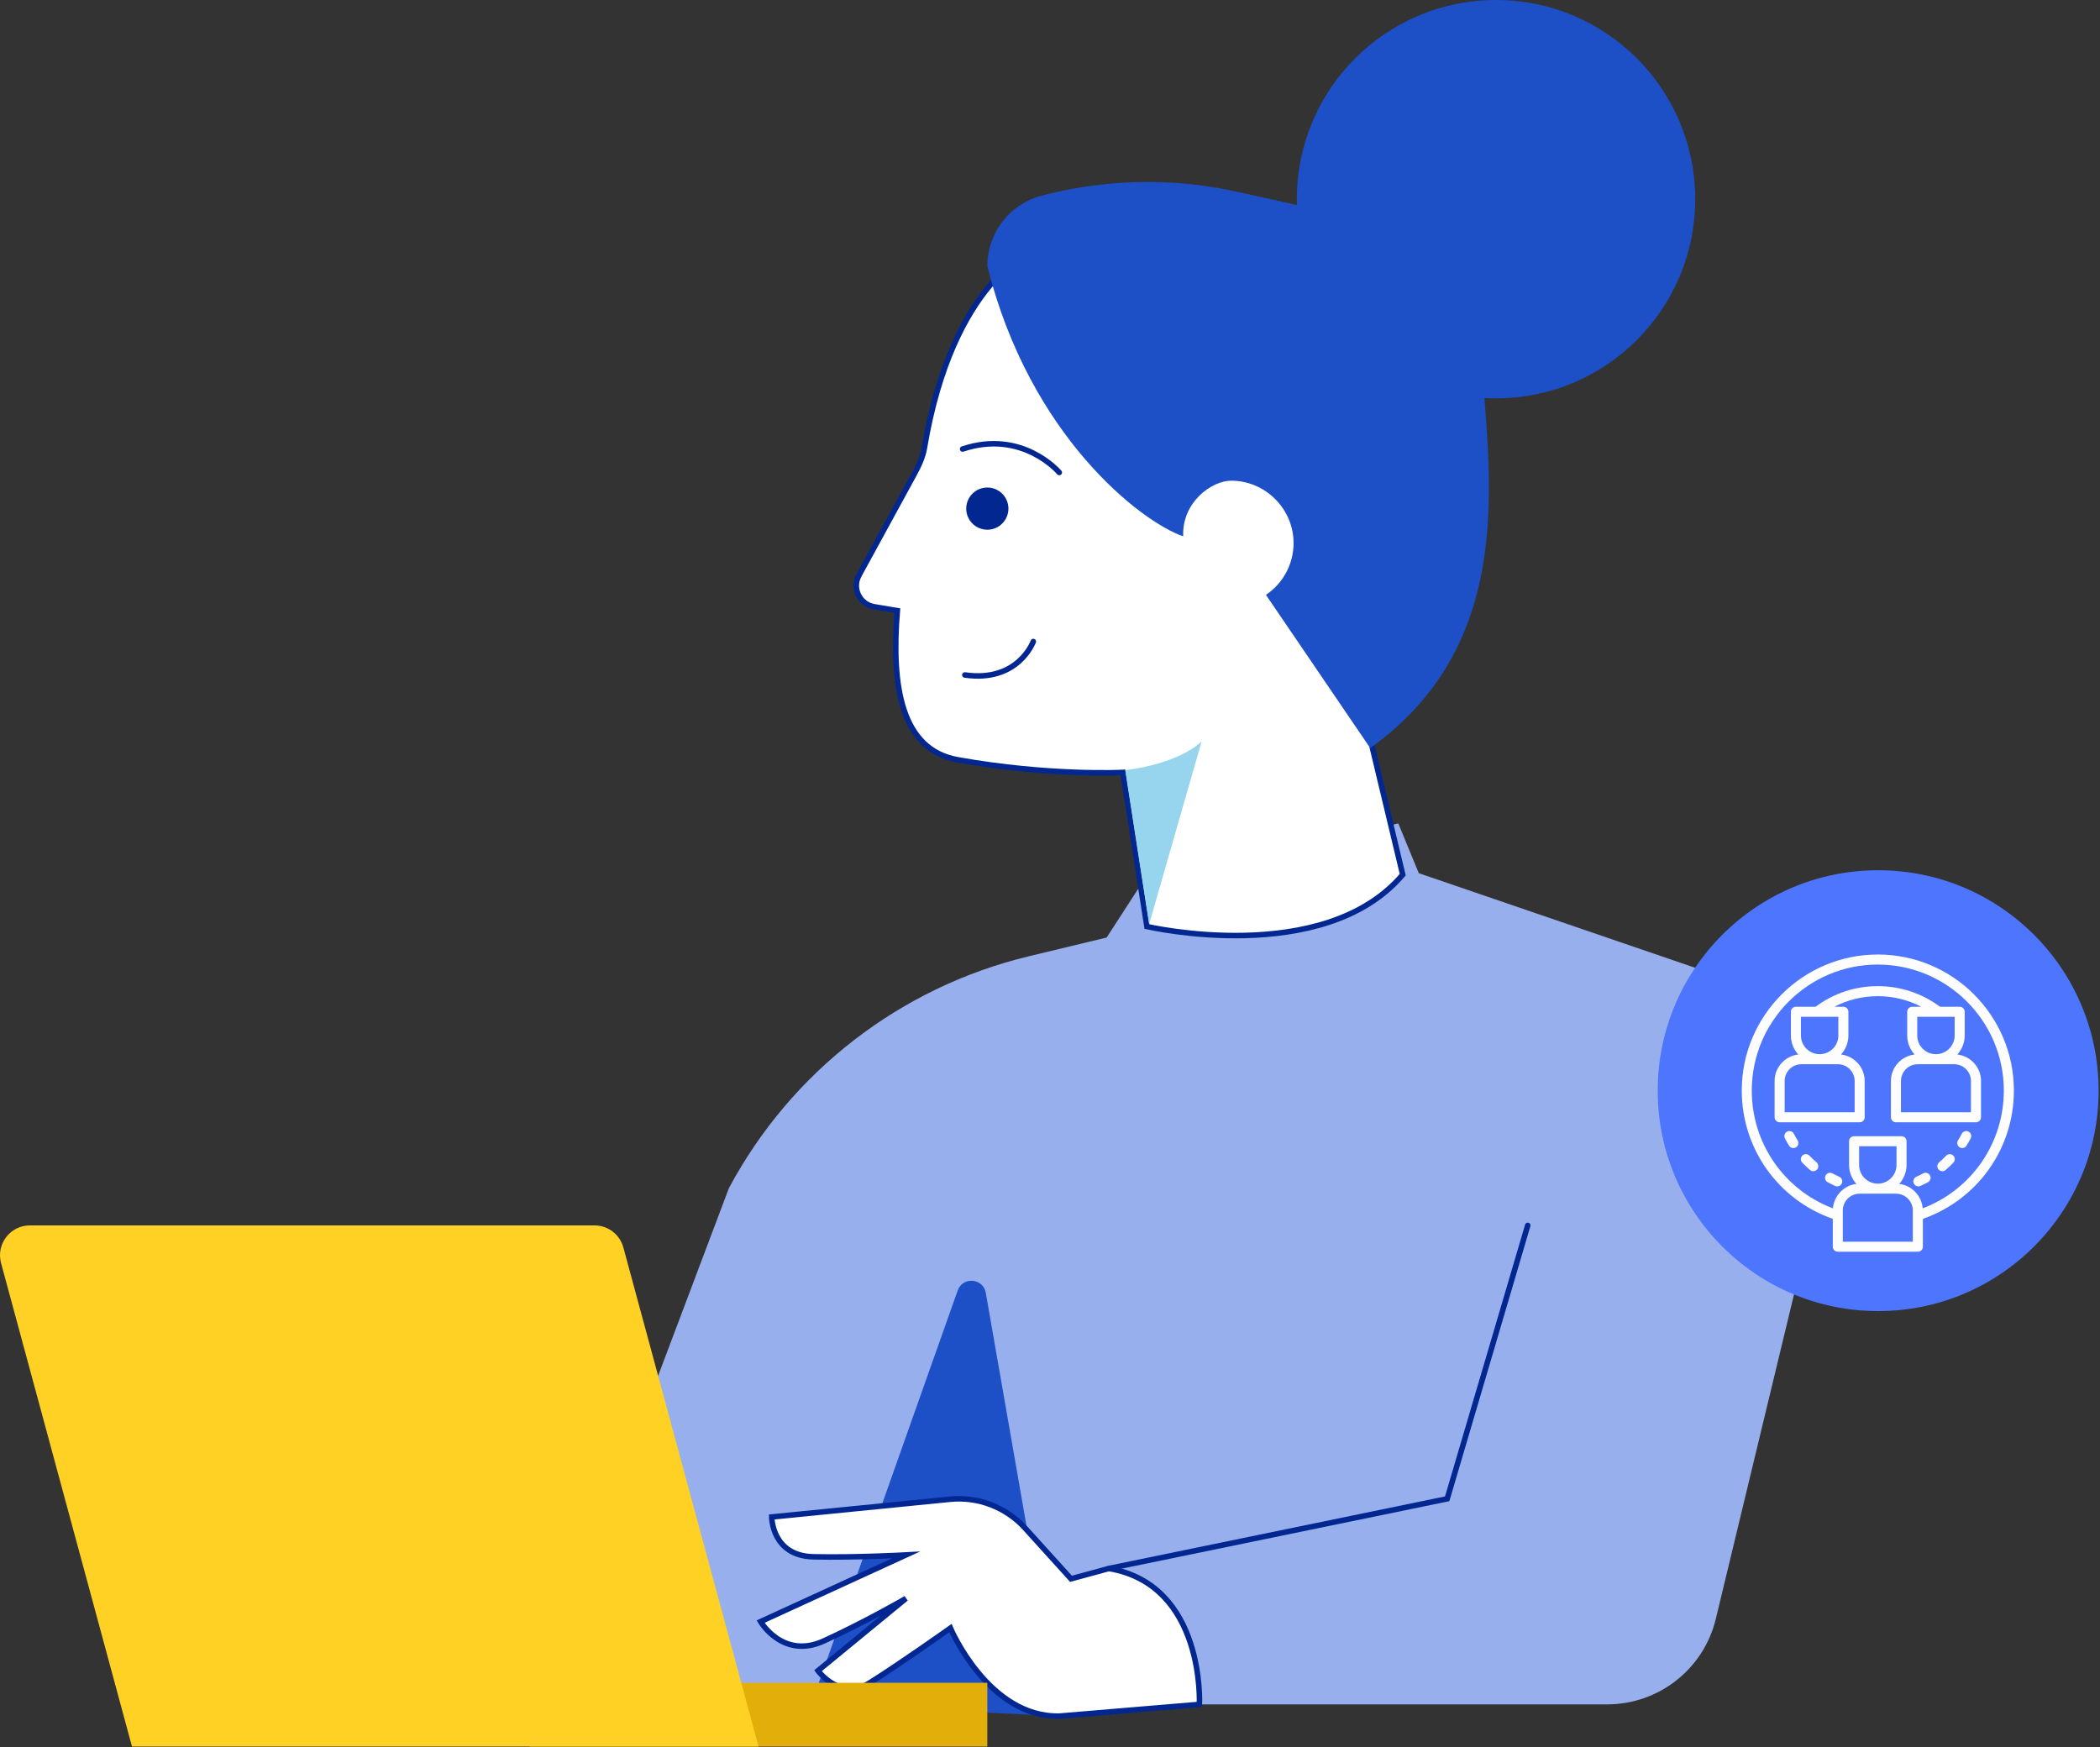 <svg width="381" height="317" viewBox="0 0 381 317" fill="none" xmlns="http://www.w3.org/2000/svg">
<rect x="0" y="0" width="381" height="317" fill="#333333" stroke="none"/>
<path d="M206.918 160.63L253.69 149.402L257.406 158.439L313.066 177.494C326.8 181.901 334.813 196.157 331.433 210.178L311.302 293.728C309.108 302.839 300.956 309.258 291.584 309.258H217.608L96.107 311.383L132.246 215.584C143.55 194.432 163.357 179.122 186.671 173.511L200.778 170.116L206.918 160.63Z" fill="#98AFED"/>
<path d="M155.834 104.398L165.773 86.202C166.615 84.657 167.417 83.049 167.707 81.314C172.832 50.741 187.613 45.238 187.613 45.238L230.475 58.255L254.495 158.706C240.209 175.576 208.082 168.116 208.082 168.116L203.746 140.155C203.746 140.155 190.419 140.843 173.745 137.859C163.528 136.029 161.678 124.582 162.802 110.8L158.605 110.097C155.97 109.656 154.556 106.748 155.837 104.403L155.834 104.398Z" fill="white" stroke="#022791" stroke-miterlimit="10" stroke-linecap="round"/>
<path d="M204.144 139.74C204.144 139.74 213.328 138.857 218.012 134.518L208.483 167.701L204.146 139.74H204.144Z" fill="#96D5ED"/>
<path d="M187.468 116.405C187.468 116.405 184.756 123.888 175.054 122.474Z" fill="white"/>
<path d="M187.468 116.405C187.468 116.405 184.756 123.888 175.054 122.474" stroke="#022791" stroke-miterlimit="10" stroke-linecap="round"/>
<path d="M179.128 96.115C181.241 96.115 182.955 94.402 182.955 92.288C182.955 90.174 181.241 88.461 179.128 88.461C177.014 88.461 175.301 90.174 175.301 92.288C175.301 94.402 177.014 96.115 179.128 96.115Z" fill="#022791"/>
<path d="M192.185 85.735C192.185 85.735 185.535 77.839 174.644 81.476Z" fill="white"/>
<path d="M192.185 85.735C192.185 85.735 185.535 77.839 174.644 81.476" stroke="#022791" stroke-miterlimit="10" stroke-linecap="round"/>
<path d="M268.764 64.512C267.6 43.972 248.998 40.096 223.808 34.67C209.533 31.595 197.088 33.376 188.984 35.495C183.171 37.015 179.131 42.282 179.131 48.291C186.81 79.086 206.992 94.678 214.666 97.316C214.413 91.124 219.839 87.206 223.41 87.221C229.564 87.243 234.646 92.305 234.689 98.457C234.717 102.406 232.722 105.892 229.678 107.94L248.597 135.739C275.943 116.189 269.931 85.058 268.767 64.518L268.764 64.512Z" fill="#1D4FC6"/>
<path d="M271.423 72.277C291.381 72.277 307.561 56.097 307.561 36.138C307.561 16.18 291.381 0 271.423 0C251.464 0 235.284 16.18 235.284 36.138C235.284 56.097 251.464 72.277 271.423 72.277Z" fill="#1D4FC6"/>
<path d="M192.262 311.378L178.85 234.583C178.383 231.905 174.661 231.592 173.754 234.156L147.167 309.258L192.262 311.378Z" fill="#1D4FC6"/>
<path d="M201.188 284.601L194.313 286.476L185.994 277.291C182.54 273.475 177.478 271.526 172.359 272.036L140.011 275.257C140.011 275.257 140.011 282.313 147.571 282.481C155.131 282.649 164.372 282.145 164.372 282.145L137.993 294.24C137.993 294.24 142.025 301.129 149.417 297.769C156.809 294.408 164.369 290.041 164.369 290.041L148.407 303.146C148.407 303.146 152.439 308.692 157.817 305.332C163.194 301.971 172.433 295.418 172.433 295.418C172.433 295.418 179.321 311.717 192.259 311.381L217.605 309.261C217.605 309.261 218.675 287.56 201.182 284.601H201.188Z" fill="white" stroke="#022791" stroke-miterlimit="10" stroke-linecap="round"/>
<path d="M201.188 284.6L262.561 271.956L277.175 222.35" stroke="#022791" stroke-miterlimit="10" stroke-linecap="round"/>
<path d="M179.128 305.34H96.107V316.912H179.128V305.34Z" fill="#E2AF0A"/>
<path d="M137.618 316.912H23.947L0.192 229.188C-0.742 225.742 1.853 222.35 5.424 222.35H107.864C110.311 222.35 112.456 223.992 113.097 226.354L137.621 316.912H137.618Z" fill="#FFD125"/>
<path d="M340.752 237.897C362.841 237.897 380.748 219.99 380.748 197.901C380.748 175.811 362.841 157.904 340.752 157.904C318.662 157.904 300.755 175.811 300.755 197.901C300.755 219.99 318.662 237.897 340.752 237.897Z" fill="#4D75FE"/>
<path d="M355.12 191.339C355.943 190.418 356.455 189.217 356.455 187.888V183.583C356.455 183.079 356.048 182.673 355.544 182.673H351.973C348.69 180.231 344.798 178.934 340.686 178.934C336.575 178.934 332.682 180.231 329.399 182.673H325.831C325.327 182.673 324.92 183.079 324.92 183.583V187.888C324.92 189.217 325.435 190.418 326.255 191.339C323.845 191.627 321.964 193.661 321.964 196.145V202.726C321.964 203.23 322.371 203.637 322.874 203.637H337.397C337.901 203.637 338.307 203.23 338.307 202.726V196.145C338.307 193.658 336.427 191.627 334.017 191.339C334.839 190.418 335.351 189.217 335.351 187.888V183.583C335.351 183.079 334.944 182.673 334.441 182.673H332.813C335.229 181.418 337.901 180.755 340.686 180.755C343.472 180.755 346.143 181.415 348.559 182.673H346.934C346.431 182.673 346.024 183.079 346.024 183.583V187.888C346.024 189.217 346.539 190.418 347.358 191.339C344.948 191.627 343.068 193.661 343.068 196.145V202.726C343.068 203.23 343.474 203.637 343.978 203.637H358.501C359.004 203.637 359.411 203.23 359.411 202.726V196.145C359.411 193.658 357.53 191.627 355.12 191.339ZM336.486 196.145V201.816H323.788V196.145C323.788 194.469 325.151 193.104 326.829 193.104H333.445C335.123 193.104 336.486 194.466 336.486 196.145ZM333.53 187.888C333.53 189.76 332.008 191.283 330.136 191.283C328.263 191.283 326.741 189.76 326.741 187.888V184.494H333.527V187.888H333.53ZM347.845 184.494H354.631V187.888C354.631 189.76 353.109 191.283 351.236 191.283C349.364 191.283 347.842 189.76 347.842 187.888V184.494H347.845ZM357.587 201.816H344.889V196.145C344.889 194.469 346.252 193.104 347.93 193.104H354.546C356.222 193.104 357.587 194.466 357.587 196.145V201.816Z" fill="#FDFDFD"/>
<path d="M348.915 212.91C348.506 213.135 348.09 213.342 347.675 213.524C347.217 213.729 347.009 214.267 347.214 214.728C347.365 215.067 347.697 215.269 348.047 215.269C348.173 215.269 348.298 215.243 348.417 215.189C348.875 214.984 349.336 214.754 349.789 214.509C350.23 214.267 350.392 213.712 350.15 213.271C349.908 212.83 349.353 212.668 348.912 212.91H348.915Z" fill="#FDFDFD"/>
<path d="M353.083 209.703C352.682 210.124 352.249 210.531 351.806 210.912C351.424 211.24 351.379 211.814 351.706 212.199C351.885 212.409 352.141 212.517 352.4 212.517C352.611 212.517 352.819 212.446 352.992 212.298C353.484 211.877 353.959 211.427 354.403 210.961C354.75 210.597 354.736 210.019 354.372 209.672C354.011 209.325 353.43 209.339 353.083 209.703Z" fill="#FDFDFD"/>
<path d="M357.15 205.327C356.703 205.1 356.154 205.273 355.92 205.72C355.71 206.132 355.479 206.536 355.237 206.923C354.97 207.35 355.101 207.914 355.528 208.178C355.678 208.272 355.844 208.318 356.009 208.318C356.313 208.318 356.609 208.164 356.782 207.888C357.05 207.458 357.303 207.012 357.539 206.556C357.77 206.11 357.593 205.558 357.147 205.327H357.15Z" fill="#FDFDFD"/>
<path d="M333.704 213.524C333.291 213.339 332.873 213.132 332.463 212.91C332.022 212.668 331.467 212.83 331.225 213.271C330.984 213.712 331.146 214.267 331.587 214.509C332.039 214.756 332.5 214.984 332.958 215.189C333.081 215.243 333.206 215.269 333.328 215.269C333.678 215.269 334.008 215.067 334.162 214.728C334.367 214.267 334.162 213.729 333.701 213.524H333.704Z" fill="#FDFDFD"/>
<path d="M328.295 209.7C327.945 209.336 327.371 209.325 327.006 209.669C326.642 210.016 326.628 210.594 326.975 210.958C327.422 211.424 327.897 211.874 328.389 212.295C328.563 212.443 328.77 212.514 328.981 212.514C329.24 212.514 329.493 212.406 329.675 212.196C330.002 211.811 329.957 211.237 329.576 210.909C329.132 210.528 328.699 210.121 328.298 209.7H328.295Z" fill="#FDFDFD"/>
<path d="M325.458 205.723C325.227 205.273 324.678 205.097 324.231 205.33C323.785 205.56 323.608 206.109 323.839 206.556C324.069 207.006 324.322 207.452 324.595 207.891C324.769 208.167 325.065 208.32 325.369 208.32C325.534 208.32 325.699 208.275 325.85 208.181C326.277 207.916 326.408 207.353 326.14 206.926C325.896 206.533 325.665 206.129 325.458 205.723Z" fill="#FDFDFD"/>
<path d="M365.378 197.881C365.378 184.269 354.304 173.195 340.692 173.195C327.08 173.195 316.006 184.269 316.006 197.881C316.006 208.428 322.618 217.69 332.52 221.161V226.217C332.52 226.721 332.927 227.128 333.431 227.128H347.953C348.457 227.128 348.864 226.721 348.864 226.217V221.161C358.765 217.693 365.378 208.431 365.378 197.881ZM347.04 225.307H334.338V219.636C334.338 217.96 335.704 216.595 337.38 216.595H343.995C345.674 216.595 347.037 217.96 347.037 219.636V225.307H347.04ZM344.083 211.379C344.083 213.251 342.561 214.774 340.689 214.774C338.817 214.774 337.295 213.251 337.295 211.379V207.985H344.083V211.379ZM348.847 219.244C348.838 219.135 348.807 219.036 348.79 218.928C348.77 218.783 348.747 218.64 348.713 218.501C348.673 218.336 348.619 218.177 348.562 218.02C348.514 217.886 348.468 217.753 348.411 217.625C348.343 217.474 348.258 217.331 348.172 217.186C348.101 217.067 348.036 216.944 347.953 216.831C347.856 216.694 347.745 216.572 347.634 216.447C347.543 216.344 347.458 216.236 347.361 216.142C347.239 216.023 347.102 215.92 346.966 215.815C346.86 215.732 346.764 215.644 346.653 215.573C346.502 215.473 346.34 215.397 346.178 215.314C346.067 215.257 345.959 215.192 345.842 215.143C345.654 215.067 345.455 215.015 345.256 214.961C345.153 214.933 345.057 214.893 344.951 214.87C344.829 214.845 344.698 214.845 344.57 214.828C345.389 213.906 345.904 212.705 345.904 211.379V207.074C345.904 206.57 345.498 206.164 344.994 206.164H336.384C335.88 206.164 335.474 206.57 335.474 207.074V211.379C335.474 212.708 335.989 213.906 336.805 214.828C336.677 214.842 336.549 214.845 336.424 214.87C336.319 214.89 336.222 214.933 336.119 214.961C335.92 215.015 335.721 215.067 335.533 215.143C335.417 215.192 335.311 215.257 335.2 215.314C335.038 215.397 334.873 215.473 334.722 215.573C334.611 215.647 334.512 215.735 334.409 215.815C334.273 215.92 334.136 216.023 334.014 216.142C333.914 216.236 333.832 216.344 333.741 216.447C333.63 216.572 333.519 216.697 333.422 216.834C333.342 216.947 333.274 217.07 333.203 217.189C333.118 217.331 333.035 217.474 332.964 217.627C332.904 217.755 332.861 217.889 332.813 218.023C332.756 218.182 332.702 218.339 332.662 218.504C332.628 218.643 332.608 218.788 332.586 218.931C332.571 219.036 332.537 219.138 332.529 219.246C323.682 215.88 317.821 207.447 317.821 197.884C317.821 185.276 328.079 175.019 340.686 175.019C353.294 175.019 363.551 185.276 363.551 197.884C363.551 207.447 357.69 215.88 348.844 219.246L348.847 219.244Z" fill="#FDFDFD"/>
</svg>
